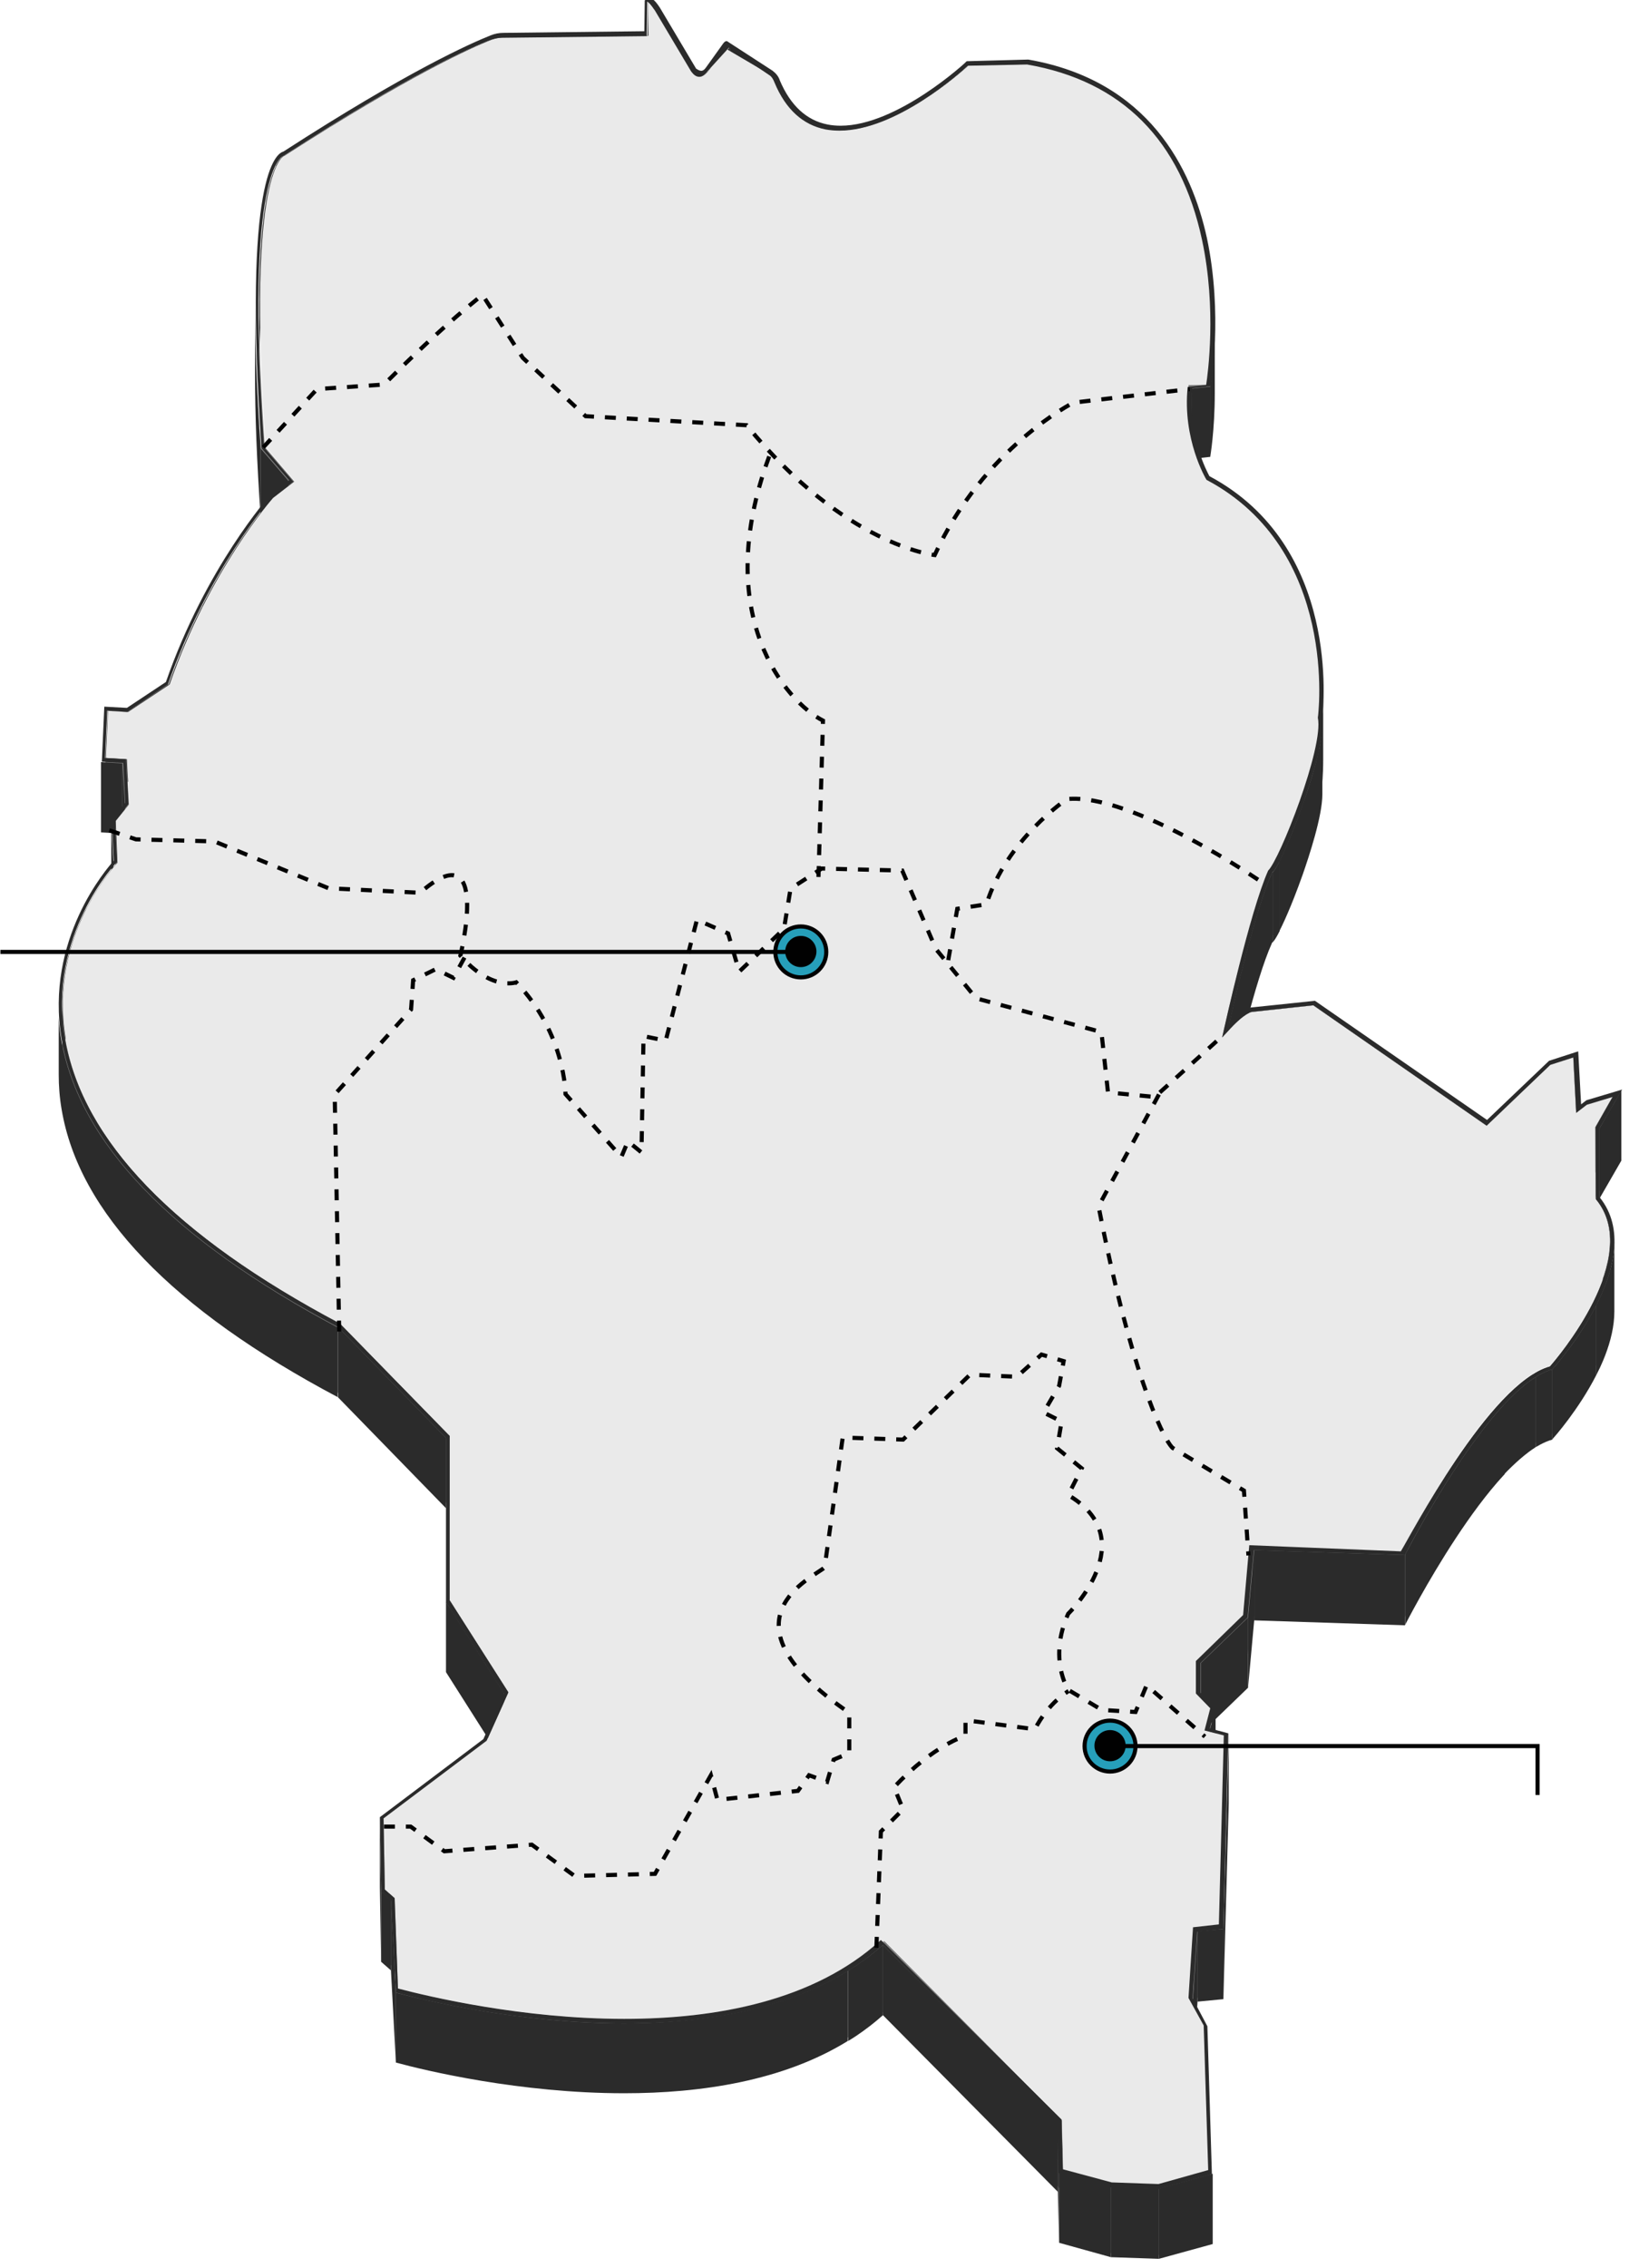 <?xml version="1.0" encoding="utf-8"?>
<!-- Generator: Adobe Illustrator 25.4.1, SVG Export Plug-In . SVG Version: 6.00 Build 0)  -->
<svg version="1.1" id="Layer_1" xmlns="http://www.w3.org/2000/svg" xmlns:xlink="http://www.w3.org/1999/xlink" x="0px" y="0px"
	 viewBox="0 0 399.1 552" style="enable-background:new 0 0 399.1 552;" xml:space="preserve">
<style type="text/css">
	.st0{enable-background:new    ;}
	.st1{clip-path:url(#SVGID_00000039114392278369309560000000063742668056660624_);enable-background:new    ;}
	.st2{fill:#2B2B2B;}
	.st3{clip-path:url(#SVGID_00000088099507225258083270000007262963980722928289_);enable-background:new    ;}
	.st4{clip-path:url(#SVGID_00000147927129206681359020000010067884909778280091_);enable-background:new    ;}
	.st5{clip-path:url(#SVGID_00000034771406252855658670000013573341437243994278_);enable-background:new    ;}
	.st6{clip-path:url(#SVGID_00000010304833782229235340000011815034961159198630_);enable-background:new    ;}
	.st7{clip-path:url(#SVGID_00000075863042732544295180000005803661684748572601_);enable-background:new    ;}
	.st8{clip-path:url(#SVGID_00000109731934566688796460000012983667100611286656_);enable-background:new    ;}
	.st9{clip-path:url(#SVGID_00000135662995356665986150000008564126448709345961_);enable-background:new    ;}
	.st10{clip-path:url(#SVGID_00000093885712465389047980000008199807284493199018_);enable-background:new    ;}
	.st11{fill:#858585;}
	.st12{clip-path:url(#SVGID_00000158026451744130536150000005721011804013863601_);enable-background:new    ;}
	.st13{fill:#949494;}
	.st14{fill:#818181;}
	.st15{clip-path:url(#SVGID_00000072968691674010620640000014809343268295228075_);enable-background:new    ;}
	.st16{clip-path:url(#SVGID_00000174578639383529045990000013152518802698906045_);enable-background:new    ;}
	.st17{clip-path:url(#SVGID_00000082339867606802094860000017562722486631762606_);enable-background:new    ;}
	.st18{clip-path:url(#SVGID_00000071534059909558838000000016475774743582411163_);enable-background:new    ;}
	.st19{clip-path:url(#SVGID_00000019659574999895326860000008328064101672578701_);enable-background:new    ;}
	.st20{clip-path:url(#SVGID_00000094602768417072610110000016936453233427647882_);enable-background:new    ;}
	.st21{fill:#808080;}
	.st22{clip-path:url(#SVGID_00000112611224042185302500000015978328919960835216_);enable-background:new    ;}
	.st23{clip-path:url(#SVGID_00000021803631500854456570000003015953660731575177_);enable-background:new    ;}
	.st24{clip-path:url(#SVGID_00000047775653214393626680000009135961836527902620_);enable-background:new    ;}
	.st25{clip-path:url(#SVGID_00000139282139315138282620000009009271055805031855_);enable-background:new    ;}
	.st26{clip-path:url(#SVGID_00000056393595565629573570000016075889686269167271_);enable-background:new    ;}
	.st27{clip-path:url(#SVGID_00000106119532347369562440000016752972874846514623_);enable-background:new    ;}
	.st28{clip-path:url(#SVGID_00000159469867601960819650000008601711800267306383_);enable-background:new    ;}
	.st29{fill:#8F8F8F;}
	.st30{fill:#8A8A8A;}
	.st31{clip-path:url(#SVGID_00000160876696291180825020000008183070857613646214_);enable-background:new    ;}
	.st32{clip-path:url(#SVGID_00000000905197624996478820000010215739693682244758_);enable-background:new    ;}
	.st33{clip-path:url(#SVGID_00000056410680730109143430000014721126389151470987_);enable-background:new    ;}
	.st34{clip-path:url(#SVGID_00000165925776203304291380000013136538599427356034_);enable-background:new    ;}
	.st35{clip-path:url(#SVGID_00000063635568463076304270000015270356662028117675_);enable-background:new    ;}
	.st36{fill:#959595;}
	.st37{clip-path:url(#SVGID_00000108993435299727970950000004875579871728123309_);enable-background:new    ;}
	.st38{clip-path:url(#SVGID_00000020391361250153631680000010232474046352639411_);enable-background:new    ;}
	.st39{clip-path:url(#SVGID_00000139285247672002209310000003116969079584457101_);enable-background:new    ;}
	.st40{clip-path:url(#SVGID_00000000209563168351981350000018270195489754495387_);enable-background:new    ;}
	.st41{clip-path:url(#SVGID_00000096060625663021237780000013564545135723522225_);enable-background:new    ;}
	.st42{clip-path:url(#SVGID_00000152986107117754423640000000418850983825350324_);enable-background:new    ;}
	.st43{clip-path:url(#SVGID_00000114783998791163908370000007060867238898222246_);enable-background:new    ;}
	.st44{fill:#909090;}
	.st45{fill:#939393;}
	.st46{fill:#828282;}
	.st47{clip-path:url(#SVGID_00000098217700972224672860000015080031376966210989_);enable-background:new    ;}
	.st48{clip-path:url(#SVGID_00000015327877503288756870000011958739040328142211_);enable-background:new    ;}
	.st49{clip-path:url(#SVGID_00000147904885979683336800000012171338376844915623_);enable-background:new    ;}
	.st50{clip-path:url(#SVGID_00000077311775126088535490000011179822086658974132_);enable-background:new    ;}
	.st51{clip-path:url(#SVGID_00000063609014176449423520000011791214502978384794_);enable-background:new    ;}
	.st52{clip-path:url(#SVGID_00000028296527367672539420000014597736703197151656_);enable-background:new    ;}
	.st53{clip-path:url(#SVGID_00000111889968777086636540000011953548771411681441_);enable-background:new    ;}
	.st54{clip-path:url(#SVGID_00000111904018879391079850000015085590608211751055_);enable-background:new    ;}
	.st55{clip-path:url(#SVGID_00000083051638429295389640000017666999960928469674_);enable-background:new    ;}
	.st56{fill:#EAEAEA;}
	.st57{fill:none;stroke:#010101;stroke-miterlimit:10;stroke-dasharray:2.663,2.663;}
	.st58{fill:#269FBA;stroke:#010101;stroke-miterlimit:10;}
	.st59{fill:none;}
	.st60{fill:none;stroke:#010101;stroke-miterlimit:10;}
	.st61{fill:#010101;}
</style>
<g>
	<g>
		<g class="st0">
			<g class="st0">
				<defs>
					<path id="SVGID_1_" class="st0" d="M159.7,2.5v17.1c-1.1-1.6-1.6-2.1-1.9-2.2V0.3C158.1,0.4,158.6,0.9,159.7,2.5z"/>
				</defs>
				<clipPath id="SVGID_00000033365929826146219980000003321158525006612629_">
					<use xlink:href="#SVGID_1_"  style="overflow:visible;"/>
				</clipPath>
				<g style="clip-path:url(#SVGID_00000033365929826146219980000003321158525006612629_);enable-background:new    ;">
					<path class="st2" d="M159.7,2.5v17.1c-1.1-1.6-1.6-2.1-1.9-2.2V0.3C158.1,0.4,158.6,0.9,159.7,2.5"/>
				</g>
			</g>
			<g>
				<polygon class="st2" points="157.9,0.3 157.9,17.4 157.7,25.8 157.7,8.7 				"/>
			</g>
			<g>
				<polygon class="st2" points="157.7,8.7 157.7,25.8 122.4,26.2 122.4,9.1 				"/>
			</g>
			<g>
				<polygon class="st2" points="250.2,15.6 250.2,32.7 235.9,33 235.9,15.9 				"/>
			</g>
			<g>
				<polygon class="st2" points="177.7,11.5 177.7,28.6 172.7,34 172.7,16.9 				"/>
			</g>
			<g>
				<polygon class="st2" points="168.5,17.3 168.5,34.4 159.7,19.6 159.7,2.5 				"/>
			</g>
			<g>
				<polygon class="st2" points="187.4,18.1 187.4,35.2 177.7,28.6 177.7,11.5 				"/>
			</g>
			<g class="st0">
				<defs>
					<path id="SVGID_00000138552281215131160870000009458335594385452928_" class="st0" d="M170.5,18.6v17.1c-0.8,0-1.4-0.5-2-1.3
						V17.3C169.1,18.1,169.7,18.6,170.5,18.6z"/>
				</defs>
				<clipPath id="SVGID_00000008837597456789756680000001563951724309655436_">
					<use xlink:href="#SVGID_00000138552281215131160870000009458335594385452928_"  style="overflow:visible;"/>
				</clipPath>
				<g style="clip-path:url(#SVGID_00000008837597456789756680000001563951724309655436_);enable-background:new    ;">
					<path class="st2" d="M170.5,18.6v17.1c-0.8,0-1.4-0.5-2-1.3V17.3C169.1,18.1,169.7,18.6,170.5,18.6"/>
				</g>
			</g>
			<g class="st0">
				<defs>
					<path id="SVGID_00000029734161420413263320000016358293787000094624_" class="st0" d="M172.7,16.9V34c-0.8,1.1-1.5,1.6-2.2,1.6
						V18.6C171.2,18.6,171.9,18,172.7,16.9z"/>
				</defs>
				<clipPath id="SVGID_00000020373981776400375910000013968052480743697026_">
					<use xlink:href="#SVGID_00000029734161420413263320000016358293787000094624_"  style="overflow:visible;"/>
				</clipPath>
				<g style="clip-path:url(#SVGID_00000020373981776400375910000013968052480743697026_);enable-background:new    ;">
					<path class="st2" d="M172.7,16.9V34c-0.2,0.3-0.4,0.5-0.6,0.8V17.7C172.3,17.5,172.5,17.2,172.7,16.9"/>
					<path class="st2" d="M172.1,17.7v17.1c-0.2,0.3-0.5,0.5-0.7,0.6V18.3C171.6,18.2,171.8,18,172.1,17.7"/>
					<path class="st2" d="M171.4,18.3v17.1c-0.3,0.2-0.6,0.3-0.9,0.3V18.6C170.8,18.6,171.1,18.5,171.4,18.3"/>
				</g>
			</g>
			<g class="st0">
				<defs>
					<path id="SVGID_00000106139416299160220650000009519461548270276238_" class="st0" d="M188.8,20v17.1c-0.3-0.8-0.7-1.5-1.4-1.9
						V18.1C188.1,18.5,188.6,19.2,188.8,20z"/>
				</defs>
				<clipPath id="SVGID_00000157292864036316261220000002302599929160295346_">
					<use xlink:href="#SVGID_00000106139416299160220650000009519461548270276238_"  style="overflow:visible;"/>
				</clipPath>
				<g style="clip-path:url(#SVGID_00000157292864036316261220000002302599929160295346_);enable-background:new    ;">
					<path class="st2" d="M188.8,20v17.1c-0.3-0.8-0.7-1.5-1.4-1.9V18.1C188.1,18.5,188.6,19.2,188.8,20"/>
				</g>
			</g>
			<g class="st0">
				<defs>
					<path id="SVGID_00000092437999656522284140000011467768027474753934_" class="st0" d="M235.9,15.9V33
						c-1.8,1.7-17.6,15.8-31.3,15.8c-1.2,0-2.3-0.1-3.4-0.3c-5.5-1.1-9.7-4.9-12.4-11.4V20c2.7,6.5,6.9,10.3,12.4,11.4
						c1.1,0.2,2.3,0.3,3.4,0.3C218.3,31.7,234.1,17.5,235.9,15.9z"/>
				</defs>
				<clipPath id="SVGID_00000168075082262676588940000004974273061364021144_">
					<use xlink:href="#SVGID_00000092437999656522284140000011467768027474753934_"  style="overflow:visible;"/>
				</clipPath>
				<g style="clip-path:url(#SVGID_00000168075082262676588940000004974273061364021144_);enable-background:new    ;">
					<path class="st2" d="M235.9,15.9V33c-0.9,0.9-5.7,5.1-12,9V24.9C230.2,21,234.9,16.7,235.9,15.9"/>
					<path class="st2" d="M223.9,24.9V42c-5.7,3.6-12.8,6.8-19.3,6.8c-1.2,0-2.3-0.1-3.4-0.3c-5.5-1.1-9.7-4.9-12.4-11.4V20
						c2.7,6.5,6.9,10.3,12.4,11.4c1.1,0.2,2.3,0.3,3.4,0.3C211.1,31.7,218.2,28.4,223.9,24.9"/>
				</g>
			</g>
			<g class="st0">
				<defs>
					<path id="SVGID_00000182489858218002186190000015543057214067189895_" class="st0" d="M122.4,9.1v17.1c-0.9,0-1.8,0.2-2.7,0.5
						c-5,1.9-19.9,8.5-50.4,28.2V37.8c30.5-19.7,45.4-26.3,50.4-28.2C120.6,9.2,121.5,9.1,122.4,9.1z"/>
				</defs>
				<clipPath id="SVGID_00000183230433212492632970000004753853437731966113_">
					<use xlink:href="#SVGID_00000182489858218002186190000015543057214067189895_"  style="overflow:visible;"/>
				</clipPath>
				<g style="clip-path:url(#SVGID_00000183230433212492632970000004753853437731966113_);enable-background:new    ;">
					<path class="st2" d="M122.4,9.1v17.1c-0.9,0-1.8,0.2-2.7,0.5c-4.3,1.7-16.2,6.9-39.3,21.2V30.8c23.1-14.3,34.9-19.5,39.3-21.2
						C120.6,9.2,121.5,9.1,122.4,9.1"/>
					<path class="st2" d="M80.4,30.8v17.1c-3.5,2.1-7.2,4.5-11.1,7.1V37.8C73.3,35.2,77,32.9,80.4,30.8"/>
				</g>
			</g>
			<g class="st0">
				<defs>
					<path id="SVGID_00000018955646594951929690000001403208686561107087_" class="st0" d="M63.1,91.8l0-17.1
						c0-35,5.9-36.8,6.2-36.9v17.1C69.1,55,63.1,56.8,63.1,91.8z"/>
				</defs>
				<clipPath id="SVGID_00000093147139776585395080000010166389761582109095_">
					<use xlink:href="#SVGID_00000018955646594951929690000001403208686561107087_"  style="overflow:visible;"/>
				</clipPath>
				<g style="clip-path:url(#SVGID_00000093147139776585395080000010166389761582109095_);enable-background:new    ;">
					<path class="st2" d="M69.3,37.8v17.1c0,0-0.1,0-0.3,0.1V37.9C69.2,37.8,69.3,37.8,69.3,37.8"/>
					<path class="st2" d="M69,37.9V55c-0.1,0.1-0.3,0.2-0.6,0.5V38.4C68.7,38.2,68.9,38,69,37.9"/>
					<path class="st2" d="M68.4,38.4v17.1c-0.3,0.4-0.7,0.9-1.2,1.8V40.2C67.7,39.3,68.1,38.8,68.4,38.4"/>
					<path class="st2" d="M67.3,40.2v17.1c-1.8,3.6-4.2,12.4-4.2,34.5V74.7C63.1,52.6,65.5,43.7,67.3,40.2"/>
				</g>
			</g>
			<g class="st0">
				<defs>
					<path id="SVGID_00000121254437149739940920000012408113952672165268_" class="st0" d="M294.8,78.6v17.1c0-5.9-0.5-13-2-20.3
						c-5.2-24.3-19.5-38.7-42.6-42.7V15.6c23,4,37.3,18.4,42.6,42.7C294.3,65.6,294.8,72.7,294.8,78.6z"/>
				</defs>
				<clipPath id="SVGID_00000053541534512045174550000013154841750903176365_">
					<use xlink:href="#SVGID_00000121254437149739940920000012408113952672165268_"  style="overflow:visible;"/>
				</clipPath>
				<g style="clip-path:url(#SVGID_00000053541534512045174550000013154841750903176365_);enable-background:new    ;">
					<path class="st2" d="M294.8,78.6v17.1c0-5.9-0.5-13-2-20.3c-5.2-24.3-19.5-38.7-42.6-42.7V15.6c23,4,37.3,18.4,42.6,42.7
						C294.3,65.6,294.8,72.7,294.8,78.6"/>
				</g>
			</g>
			<g class="st0">
				<defs>
					<path id="SVGID_00000155138675608228275810000005857426746503051404_" class="st0" d="M63.3,101.8c-0.1-3.6-0.1-6.8-0.1-9.9
						l0-17.1c0,3,0,6.3,0.1,9.9c0,0.5,0,1.3,0,1.8c0,0.6,0,1.4,0,1.9c0,0.6,0,1.4,0,2c0,0.6,0,1.4,0,2c0,0.6,0,1.4,0,2
						c0,0.6,0,1.4,0,2c0,0.6,0,1.4,0,1.9c0,0.5,0,1.3,0,1.8c0,0.1,0,0.1,0,0.2c0,0.1,0,0.1,0,0.2c0,0.1,0,0.1,0,0.2
						c0,0.1,0,0.1,0,0.2c0,0.1,0,0.1,0,0.2c0,0.1,0,0.1,0,0.2c0,0.1,0,0.1,0,0.2C63.3,101.6,63.3,101.7,63.3,101.8z"/>
				</defs>
				<clipPath id="SVGID_00000179620382353544666370000007545285885633623171_">
					<use xlink:href="#SVGID_00000155138675608228275810000005857426746503051404_"  style="overflow:visible;"/>
				</clipPath>
				<g style="clip-path:url(#SVGID_00000179620382353544666370000007545285885633623171_);enable-background:new    ;">
					<path class="st11" d="M64.5,108.8v17.1c-1-14-1.4-25.2-1.4-34.2V74.7C63.1,83.7,63.5,94.9,64.5,108.8"/>
				</g>
			</g>
			<g class="st0">
				<defs>
					<path id="SVGID_00000148659320608420889050000002768194824842816655_" class="st0" d="M294.8,95.7c0,7.8-0.8,13.5-1,15V93.6
						c0.2-1.5,1-7.3,1-15C294.8,83.7,294.8,90.5,294.8,95.7z"/>
				</defs>
				<clipPath id="SVGID_00000160152998388448601700000012223970386629880475_">
					<use xlink:href="#SVGID_00000148659320608420889050000002768194824842816655_"  style="overflow:visible;"/>
				</clipPath>
				<g style="clip-path:url(#SVGID_00000160152998388448601700000012223970386629880475_);enable-background:new    ;">
					<path class="st13" d="M294.8,78.6v17.1c0,7.7-0.8,13.5-1,15V93.6C294,92.1,294.8,86.4,294.8,78.6"/>
				</g>
			</g>
			<g>
				<polygon class="st14" points="293.8,93.6 293.8,110.7 289.3,110.8 289.3,93.7 				"/>
			</g>
			<g class="st0">
				<defs>
					<path id="SVGID_00000151542893872431480430000009958037903389370524_" class="st0" d="M295.8,78.6v17.1
						c0,9.1-1.1,15.4-1.1,15.5V94.1C294.7,94,295.8,87.7,295.8,78.6z"/>
				</defs>
				<clipPath id="SVGID_00000139295964789610248000000001658618355287453373_">
					<use xlink:href="#SVGID_00000151542893872431480430000009958037903389370524_"  style="overflow:visible;"/>
				</clipPath>
				<g style="clip-path:url(#SVGID_00000139295964789610248000000001658618355287453373_);enable-background:new    ;">
					<path class="st2" d="M295.8,78.6v17.1c0,9.1-1.1,15.4-1.1,15.5V94.1C294.7,94,295.8,87.7,295.8,78.6"/>
				</g>
			</g>
			<g>
				<polygon class="st2" points="294.7,94.1 294.7,111.2 290.2,111.7 290.2,94.6 				"/>
			</g>
			<g class="st0">
				<defs>
					<path id="SVGID_00000124848692423505872110000005747169617161850799_" class="st0" d="M289.3,110.8c-0.2,1.4-0.2,2.8-0.2,4.1
						V97.9c0-1.3,0.1-2.7,0.2-4.1C289.3,98.9,289.6,105.7,289.3,110.8z"/>
				</defs>
				<clipPath id="SVGID_00000007424234946939146960000002332713455347361712_">
					<use xlink:href="#SVGID_00000124848692423505872110000005747169617161850799_"  style="overflow:visible;"/>
				</clipPath>
				<g style="clip-path:url(#SVGID_00000007424234946939146960000002332713455347361712_);enable-background:new    ;">
					<path class="st13" d="M289.3,93.7v17.1c-0.2,1.4-0.2,2.8-0.2,4.2V97.9C289.1,96.6,289.1,95.2,289.3,93.7"/>
				</g>
			</g>
			<g class="st0">
				<defs>
					<path id="SVGID_00000027596527001972141820000012414378744877769114_" class="st0" d="M290,115.2V98.1c0-1.1,0.1-2.3,0.2-3.5
						v17.1C290.1,112.9,290,114.1,290,115.2z"/>
				</defs>
				<clipPath id="SVGID_00000171691692103578407710000007440928273672949688_">
					<use xlink:href="#SVGID_00000027596527001972141820000012414378744877769114_"  style="overflow:visible;"/>
				</clipPath>
				<g style="clip-path:url(#SVGID_00000171691692103578407710000007440928273672949688_);enable-background:new    ;">
					<path class="st2" d="M290.2,94.6v17.1c-0.1,1.2-0.2,2.3-0.2,3.5V98.1C290,97,290.1,95.8,290.2,94.6"/>
				</g>
			</g>
			<g class="st0">
				<defs>
					<path id="SVGID_00000177473111419886121560000011525639396973282732_" class="st0" d="M63.3,101.8c0-0.8,0-1.6,0-2.4
						c0-0.6,0-1.3,0-1.9c0-0.6,0-1.4,0-2c0-0.6,0-1.4,0-2c0-0.6,0-1.4,0-2c0-0.6,0-1.4,0-2c0-0.6,0-1.4,0-2c0-0.6,0-1.3,0-1.9
						c0-0.3,0-0.6,0-0.9c0.2,7,0.6,15,1.2,24.2l0,17.1C63.8,116.7,63.5,108.7,63.3,101.8z"/>
				</defs>
				<clipPath id="SVGID_00000060001092569706586780000004907681613664484236_">
					<use xlink:href="#SVGID_00000177473111419886121560000011525639396973282732_"  style="overflow:visible;"/>
				</clipPath>
				<g style="clip-path:url(#SVGID_00000060001092569706586780000004907681613664484236_);enable-background:new    ;">
					<path class="st11" d="M64.5,108.8v17.1c-1-14-1.4-25.2-1.4-34.2V74.7C63.1,83.7,63.5,94.9,64.5,108.8"/>
				</g>
			</g>
			<g class="st0">
				<defs>
					<path id="SVGID_00000161605585759635628920000001106583884851295911_" class="st0" d="M62.1,91.3l0-17.1c0,9.2,0.4,20.7,1.4,35
						l0,17.1C62.5,112,62.1,100.5,62.1,91.3z"/>
				</defs>
				<clipPath id="SVGID_00000089552533364709051860000007581258358706959279_">
					<use xlink:href="#SVGID_00000161605585759635628920000001106583884851295911_"  style="overflow:visible;"/>
				</clipPath>
				<g style="clip-path:url(#SVGID_00000089552533364709051860000007581258358706959279_);enable-background:new    ;">
					<path class="st2" d="M63.5,109.2v17.1c-1-14.3-1.4-25.8-1.4-35V74.2C62.1,83.4,62.5,94.9,63.5,109.2"/>
				</g>
			</g>
			<g class="st0">
				<defs>
					<path id="SVGID_00000163048202059766456990000008364747510059235772_" class="st0" d="M289,115.2V98.1
						c0,10.7,4.6,18.4,4.8,18.7v17.1C293.6,133.6,289,125.9,289,115.2z"/>
				</defs>
				<clipPath id="SVGID_00000150796806156992945400000013041517099265814194_">
					<use xlink:href="#SVGID_00000163048202059766456990000008364747510059235772_"  style="overflow:visible;"/>
				</clipPath>
				<g style="clip-path:url(#SVGID_00000150796806156992945400000013041517099265814194_);enable-background:new    ;">
					<path class="st2" d="M293.8,116.8v17.1c-0.2-0.2-4.8-7.9-4.8-18.7V98.1C289,108.8,293.6,116.5,293.8,116.8"/>
				</g>
			</g>
			<g>
				<polygon class="st21" points="71.6,117.1 71.6,134.2 64.5,125.9 64.5,108.8 				"/>
			</g>
			<g>
				<polygon class="st2" points="70.2,117 70.2,134.1 63.5,126.3 63.5,109.2 				"/>
			</g>
			<g>
				<polygon class="st2" points="71.6,117.1 71.6,134.2 66.3,138.3 66.3,121.2 				"/>
			</g>
			<g class="st0">
				<defs>
					<path id="SVGID_00000113345585836374807470000014328202205005157026_" class="st0" d="M66.3,121.2v17.1
						c-0.1,0.1-15.5,17.5-25.2,45.3v-17.1C50.8,138.8,66.2,121.3,66.3,121.2z"/>
				</defs>
				<clipPath id="SVGID_00000176734487907265962650000011105480164761672338_">
					<use xlink:href="#SVGID_00000113345585836374807470000014328202205005157026_"  style="overflow:visible;"/>
				</clipPath>
				<g style="clip-path:url(#SVGID_00000176734487907265962650000011105480164761672338_);enable-background:new    ;">
					<path class="st2" d="M66.3,121.2v17.1c-0.1,0.1-8.7,9.8-17.1,26.3v-17.1C57.6,131,66.3,121.3,66.3,121.2"/>
					<path class="st2" d="M49.2,147.5v17.1c-2.8,5.6-5.7,11.9-8.1,19v-17.1C43.6,159.5,46.4,153.1,49.2,147.5"/>
				</g>
			</g>
			<g class="st0">
				<defs>
					<path id="SVGID_00000173848927089927103020000018095203597654764169_" class="st0" d="M321.2,168v17.1c0-12.3-3-38.3-27.4-51.2
						v-17.1C318.2,129.7,321.2,155.7,321.2,168z"/>
				</defs>
				<clipPath id="SVGID_00000087414516155523980400000002934261008009330055_">
					<use xlink:href="#SVGID_00000173848927089927103020000018095203597654764169_"  style="overflow:visible;"/>
				</clipPath>
				<g style="clip-path:url(#SVGID_00000087414516155523980400000002934261008009330055_);enable-background:new    ;">
					<path class="st2" d="M321.2,168v17.1c0-12.3-3-38.3-27.4-51.2v-17.1C318.2,129.7,321.2,155.7,321.2,168"/>
				</g>
			</g>
			<g>
				<polygon class="st2" points="31,173.3 31,190.4 26.2,190.2 26.2,173.1 				"/>
			</g>
			<g>
				<polygon class="st2" points="41.1,166.5 41.1,183.6 31,190.4 31,173.3 				"/>
			</g>
			<g class="st0">
				<defs>
					<path id="SVGID_00000064324946308797700150000006154184231667708576_" class="st0" d="M321.2,185c0,4-0.3,6.5-0.3,6.6v-17.1
						c0-0.1,0.3-2.6,0.3-6.6C321.2,173.1,321.2,179.9,321.2,185z"/>
				</defs>
				<clipPath id="SVGID_00000180324147903810793460000012272998388517643146_">
					<use xlink:href="#SVGID_00000064324946308797700150000006154184231667708576_"  style="overflow:visible;"/>
				</clipPath>
				<g style="clip-path:url(#SVGID_00000180324147903810793460000012272998388517643146_);enable-background:new    ;">
					<path class="st13" d="M321.2,168v17.1c0,4-0.3,6.5-0.3,6.5v-17.1C320.9,174.4,321.2,171.9,321.2,168"/>
				</g>
			</g>
			<g class="st0">
				<defs>
					<path id="SVGID_00000069373071845911146240000016833042095171139213_" class="st0" d="M322.2,167.9V185c0,3.7-0.3,6.2-0.3,6.6
						v-17.1C322,174.1,322.2,171.7,322.2,167.9z"/>
				</defs>
				<clipPath id="SVGID_00000145032201526734319250000010190108564975422085_">
					<use xlink:href="#SVGID_00000069373071845911146240000016833042095171139213_"  style="overflow:visible;"/>
				</clipPath>
				<g style="clip-path:url(#SVGID_00000145032201526734319250000010190108564975422085_);enable-background:new    ;">
					<path class="st2" d="M322.2,167.9V185c0,3.7-0.3,6.2-0.3,6.6v-17.1C322,174.1,322.2,171.7,322.2,167.9"/>
				</g>
			</g>
			<g class="st0">
				<defs>
					<path id="SVGID_00000028296221753842901180000011217362767570252679_" class="st0" d="M321,176.3l0,17.1c0-0.6,0-1.2-0.1-1.6
						v-17.1C321,175.1,321,175.7,321,176.3z"/>
				</defs>
				<clipPath id="SVGID_00000124840661756530381060000010919972191594946992_">
					<use xlink:href="#SVGID_00000028296221753842901180000011217362767570252679_"  style="overflow:visible;"/>
				</clipPath>
				<g style="clip-path:url(#SVGID_00000124840661756530381060000010919972191594946992_);enable-background:new    ;">
					<path class="st2" d="M321,176.3v17.1c0-0.6,0-1.2-0.1-1.6v-17.1C321,175.1,321,175.7,321,176.3"/>
				</g>
			</g>
			<g>
				<polygon class="st2" points="26.2,173.1 26.2,190.2 25.7,201.7 25.7,184.6 				"/>
			</g>
			<g>
				<polygon class="st14" points="30.8,184.9 30.8,202 25.7,201.7 25.7,184.6 				"/>
			</g>
			<g class="st0">
				<defs>
					<path id="SVGID_00000047030613293394337610000018187751660186929838_" class="st0" d="M319.5,202.4c0-0.2,0-0.6,0-0.8
						c0-0.3,0-0.6,0-0.8c0-0.3,0-0.6,0-0.9c0-0.3,0-0.6,0-0.9c0-0.3,0-0.6,0-0.9c0-0.3,0-0.6,0-0.9c0-0.3,0-0.6,0-0.8
						c0-0.2,0-0.6,0-0.8c0-0.4,0-0.8,0-1.2c0-0.4,0-0.9,0-1.3c0-0.4,0-0.9,0-1.3c0-0.4,0-0.9,0-1.3c0-0.4,0-0.9,0-1.3
						c0-0.4,0-0.9,0-1.3c0-0.4,0-0.9,0-1.3c0-0.4,0-0.8,0-1.2c0.7-2.7,1.2-5.1,1.4-7.2c0,0.6,0,1.4,0,2c0,0.6,0,1.5,0,2.1
						c0,0.7,0,1.5,0,2.2c0,0.7,0,1.6,0,2.2c0,0.7,0,1.6,0,2.2c0,0.7,0,1.5,0,2.2c0,0.6,0,1.5,0,2.1c0,0.6,0,1.4,0,2c0-0.6,0-1.4,0-2
						c0-0.6,0-1.5,0-2.1c0-0.7,0-1.5,0-2.2c0-0.7,0-1.6,0-2.2c0-0.7,0-1.6,0-2.2c0-0.7,0-1.5,0-2.2c0-0.6,0-1.5,0-2.1
						c0-0.6,0-1.4,0-2c0.1-0.7,0.1-1.4,0.1-2v17.1C321,195.6,320.4,198.8,319.5,202.4z"/>
				</defs>
				<clipPath id="SVGID_00000161621691048305778620000011980091615330723258_">
					<use xlink:href="#SVGID_00000047030613293394337610000018187751660186929838_"  style="overflow:visible;"/>
				</clipPath>
				<g style="clip-path:url(#SVGID_00000161621691048305778620000011980091615330723258_);enable-background:new    ;">
					<path class="st13" d="M321,176.2v17.1c0,7.8-7,26.5-10.4,33.1v-17.1C314,202.7,321,184,321,176.2"/>
				</g>
			</g>
			<g>
				<polygon class="st2" points="29.8,185.8 29.8,202.9 24.6,202.6 24.6,185.5 				"/>
			</g>
			<g>
				<polygon class="st2" points="30.4,195.5 30.4,212.6 29.8,202.9 29.8,185.8 				"/>
			</g>
			<g>
				<polygon class="st21" points="31.4,195.8 31.4,212.9 30.8,202 30.8,184.9 				"/>
			</g>
			<g>
				<polygon class="st2" points="31.4,195.8 31.4,212.9 28.1,216.9 28.1,199.8 				"/>
			</g>
			<g>
				<polygon class="st2" points="27.6,209.5 27.6,226.6 27.1,216.6 27.1,199.5 				"/>
			</g>
			<g>
				<polygon class="st21" points="28.5,210 28.5,227.1 28.1,216.9 28.1,199.8 				"/>
			</g>
			<g class="st0">
				<defs>
					<path id="SVGID_00000013156407282762713090000006214915423731898278_" class="st0" d="M319.5,202.4
						c-2.8,10.7-8.6,24.6-10.2,26.3v-17.1c1.6-1.7,7.4-15.6,10.2-26.3c0,0.4,0,0.8,0,1.2c0,0.4,0,0.9,0,1.3c0,0.4,0,0.9,0,1.3
						c0,0.4,0,0.9,0,1.3c0,0.4,0,0.9,0,1.3c0,0.4,0,0.9,0,1.3c0,0.4,0,0.9,0,1.3c0,0.4,0,0.8,0,1.2c0,0.2,0,0.6,0,0.8
						c0,0.3,0,0.6,0,0.8c0,0.3,0,0.6,0,0.9c0,0.3,0,0.6,0,0.9c0,0.3,0,0.6,0,0.9c0,0.3,0,0.6,0,0.9c0,0.3,0,0.6,0,0.8
						C319.5,201.8,319.5,202.1,319.5,202.4z"/>
				</defs>
				<clipPath id="SVGID_00000153696147404360434680000004548069441676633273_">
					<use xlink:href="#SVGID_00000013156407282762713090000006214915423731898278_"  style="overflow:visible;"/>
				</clipPath>
				<g style="clip-path:url(#SVGID_00000153696147404360434680000004548069441676633273_);enable-background:new    ;">
					<path class="st13" d="M321,176.2v17.1c0,7.8-7,26.5-10.4,33.1v-17.1C314,202.7,321,184,321,176.2"/>
					<path class="st29" d="M310.6,209.3v17.1c-0.6,1.1-1,1.9-1.3,2.2v-17.1C309.6,211.2,310.1,210.4,310.6,209.3"/>
					<path class="st30" d="M309.3,211.5v17.1c0,0,0,0,0,0L309.3,211.5C309.3,211.6,309.3,211.6,309.3,211.5"/>
				</g>
			</g>
			<g class="st0">
				<defs>
					<path id="SVGID_00000015326491875734015130000018123234641875840420_" class="st0" d="M322,176.2v17.1c0,5.4-3.3,15.3-4.8,19.6
						c-2.7,7.6-6.2,15.9-7.5,16.6v-17.1c1.3-0.8,4.9-9.1,7.5-16.6C318.8,191.5,322,181.6,322,176.2z"/>
				</defs>
				<clipPath id="SVGID_00000075845262192072582510000007952663324484955267_">
					<use xlink:href="#SVGID_00000015326491875734015130000018123234641875840420_"  style="overflow:visible;"/>
				</clipPath>
				<g style="clip-path:url(#SVGID_00000075845262192072582510000007952663324484955267_);enable-background:new    ;">
					<path class="st2" d="M322,176.2v17.1c0,5.4-3.3,15.3-4.8,19.6c-1.8,5.1-4,10.5-5.7,13.8v-17.1c1.6-3.2,3.8-8.7,5.7-13.8
						C318.8,191.5,322,181.6,322,176.2"/>
					<path class="st2" d="M311.6,209.6v17.1c-0.6,1.3-1.2,2.2-1.6,2.6v-17.1C310.4,211.8,310.9,210.9,311.6,209.6"/>
					<path class="st2" d="M310,212.2v17.1c-0.1,0.1-0.2,0.2-0.3,0.2v-17.1C309.8,212.4,309.9,212.3,310,212.2"/>
					<path class="st2" d="M309.7,212.5v17.1c0,0,0,0,0,0L309.7,212.5C309.7,212.5,309.7,212.5,309.7,212.5"/>
				</g>
			</g>
			<g class="st0">
				<defs>
					<path id="SVGID_00000005263637995995636850000004501690419438667945_" class="st0" d="M15.2,261.7l0-17.1
						c0-20.6,13.1-34.4,13.4-34.7l0,17.1C28.4,227.3,15.2,241.1,15.2,261.7z"/>
				</defs>
				<clipPath id="SVGID_00000087376327618114847010000004344763905990265221_">
					<use xlink:href="#SVGID_00000005263637995995636850000004501690419438667945_"  style="overflow:visible;"/>
				</clipPath>
				<g style="clip-path:url(#SVGID_00000087376327618114847010000004344763905990265221_);enable-background:new    ;">
					<path class="st2" d="M28.6,209.9V227c0,0,0,0-0.1,0.1V210C28.6,209.9,28.6,209.9,28.6,209.9"/>
					<path class="st2" d="M28.5,210v17.1c-0.7,0.7-4.2,4.7-7.5,11.2v-17.1C24.3,214.7,27.9,210.7,28.5,210"/>
					<path class="st2" d="M21,221.1v17.1c-3,5.9-5.8,14-5.8,23.4v-17.1C15.2,235.1,18,227.1,21,221.1"/>
				</g>
			</g>
			<g>
				<polygon class="st2" points="319.8,244.7 319.8,261.8 304.8,263.4 304.8,246.3 				"/>
			</g>
			<g class="st0">
				<defs>
					<path id="SVGID_00000139273337278175165290000004576652012030022045_" class="st0" d="M309.3,211.6v17.1
						c-5.1,10.5-11.3,38.9-11.4,39.2v-17.1C298,250.4,304.2,222.1,309.3,211.6z"/>
				</defs>
				<clipPath id="SVGID_00000018957542916873220580000016509745072971761286_">
					<use xlink:href="#SVGID_00000139273337278175165290000004576652012030022045_"  style="overflow:visible;"/>
				</clipPath>
				<g style="clip-path:url(#SVGID_00000018957542916873220580000016509745072971761286_);enable-background:new    ;">
					<path class="st13" d="M309.3,211.6v17.1c-5.1,10.5-11.3,38.9-11.4,39.2v-17.1C298,250.4,304.2,222.1,309.3,211.6"/>
				</g>
			</g>
			<g class="st0">
				<defs>
					<path id="SVGID_00000028300983642932994740000010349747253513253512_" class="st0" d="M309.7,212.5v17.1
						c-4,8.8-9,30.4-10.4,36.7v-17.1C300.7,242.9,305.7,221.3,309.7,212.5z"/>
				</defs>
				<clipPath id="SVGID_00000140719606046028942270000009861302050265326241_">
					<use xlink:href="#SVGID_00000028300983642932994740000010349747253513253512_"  style="overflow:visible;"/>
				</clipPath>
				<g style="clip-path:url(#SVGID_00000140719606046028942270000009861302050265326241_);enable-background:new    ;">
					<path class="st2" d="M309.7,212.5v17.1c-4,8.8-9,30.4-10.4,36.7v-17.1C300.7,242.9,305.7,221.3,309.7,212.5"/>
				</g>
			</g>
			<g class="st0">
				<defs>
					<path id="SVGID_00000057830892958862440630000001338583986099169719_" class="st0" d="M304.8,246.3v17.1c-0.1,0-1.8,0.1-6,4.8
						v-17.1C303,246.4,304.7,246.3,304.8,246.3z"/>
				</defs>
				<clipPath id="SVGID_00000014596423022416092240000018132846142286020252_">
					<use xlink:href="#SVGID_00000057830892958862440630000001338583986099169719_"  style="overflow:visible;"/>
				</clipPath>
				<g style="clip-path:url(#SVGID_00000014596423022416092240000018132846142286020252_);enable-background:new    ;">
					<path class="st2" d="M304.8,246.3v17.1c0,0-0.5,0-1.4,0.6v-17.1C304.3,246.4,304.8,246.3,304.8,246.3"/>
					<path class="st2" d="M303.4,246.9V264c-0.9,0.5-2.2,1.6-4.1,3.6v-17.1C301.2,248.5,302.6,247.5,303.4,246.9"/>
					<path class="st2" d="M299.4,250.5v17.1c-0.2,0.2-0.4,0.4-0.6,0.6v-17.1C299,250.9,299.2,250.7,299.4,250.5"/>
				</g>
			</g>
			<g>
				<polygon class="st36" points="297.9,250.7 297.9,267.8 297.5,269.6 297.5,252.5 				"/>
			</g>
			<g>
				<polygon class="st2" points="298.8,251.1 298.8,268.2 297.5,269.6 297.5,252.5 				"/>
			</g>
			<g>
				<polygon class="st2" points="383.1,257.4 383.1,274.5 377.5,276.3 377.5,259.2 				"/>
			</g>
			<g>
				<polygon class="st2" points="392.7,267 392.7,284.1 386.4,286 386.4,268.9 				"/>
			</g>
			<g>
				<polygon class="st2" points="383.8,270.9 383.8,288 383.1,274.5 383.1,257.4 				"/>
			</g>
			<g>
				<polygon class="st2" points="386.4,268.9 386.4,286 383.8,288 383.8,270.9 				"/>
			</g>
			<g>
				<polygon class="st2" points="362,274 362,291.1 319.8,261.8 319.8,244.7 				"/>
			</g>
			<g>
				<polygon class="st2" points="377.5,259.2 377.5,276.3 362,291.1 362,274 				"/>
			</g>
			<g>
				<polygon class="st13" points="392.7,267 392.7,284.1 388.5,291.5 388.5,274.4 				"/>
			</g>
			<g>
				<polygon class="st2" points="394.8,265.4 394.8,282.5 389.5,291.7 389.5,274.6 				"/>
			</g>
			<g>
				<polygon class="st2" points="388.6,291.9 388.6,309 388.5,291.5 388.5,274.4 				"/>
			</g>
			<g class="st0">
				<defs>
					<path id="SVGID_00000145775234299085886140000013337417994222146183_" class="st0" d="M392.1,302v17.1c0-3.7-1-7.1-3.5-10.2
						v-17.1C391.1,294.9,392.1,298.4,392.1,302z"/>
				</defs>
				<clipPath id="SVGID_00000001637942740346340280000016668349725183426740_">
					<use xlink:href="#SVGID_00000145775234299085886140000013337417994222146183_"  style="overflow:visible;"/>
				</clipPath>
				<g style="clip-path:url(#SVGID_00000001637942740346340280000016668349725183426740_);enable-background:new    ;">
					<path class="st2" d="M392.1,302v17.1c0-3.7-1-7.1-3.5-10.2v-17.1C391.1,294.9,392.1,298.4,392.1,302"/>
				</g>
			</g>
			<g class="st0">
				<defs>
					<path id="SVGID_00000108995664092190868770000002737405958473006479_" class="st0" d="M15.9,269.9c-0.5-2.8-0.7-5.6-0.7-8.2
						l0-17.1c0,2.6,0.2,5.4,0.7,8.2c3.2,18.6,16.6,36.4,40.2,53.1c0,0.6,0,1.4,0,2c0,0.6,0,1.5,0,2.1c0,0.7,0,1.5,0,2.2
						c0,0.7,0,1.6,0,2.2c0,0.7,0,1.6,0,2.2c0,0.7,0,1.5,0,2.2c0,0.6,0,1.5,0,2.1c0,0.6,0,1.4,0,2c0-0.6,0-1.4,0-2c0-0.6,0-1.5,0-2.1
						c0-0.7,0-1.5,0-2.2c0-0.7,0-1.6,0-2.2c0-0.7,0-1.6,0-2.2c0-0.7,0-1.5,0-2.2c0-0.6,0-1.5,0-2.1c0-0.6,0-1.4,0-2
						c7.8,5.6,16.8,11,26.9,16.4l0,17.1C42.7,318.1,20.2,294.7,15.9,269.9z"/>
				</defs>
				<clipPath id="SVGID_00000007394943469017925780000015332343362847021469_">
					<use xlink:href="#SVGID_00000108995664092190868770000002737405958473006479_"  style="overflow:visible;"/>
				</clipPath>
				<g style="clip-path:url(#SVGID_00000007394943469017925780000015332343362847021469_);enable-background:new    ;">
					<path class="st11" d="M83,322.3v17.1c-40.3-21.4-62.8-44.7-67-69.5c-0.5-2.8-0.7-5.6-0.7-8.2v-17.1c0,2.6,0.2,5.4,0.7,8.2
						C20.2,277.6,42.7,301,83,322.3"/>
				</g>
			</g>
			<g class="st0">
				<defs>
					<path id="SVGID_00000043422045500056055850000008123910148360560807_" class="st0" d="M14.2,261.7l0-17.1
						c0,2.7,0.2,5.5,0.7,8.4c4.3,25.1,26.9,48.6,67.3,70.1l0,17.1c-40.4-21.4-63.1-45-67.3-70.1C14.4,267.2,14.2,264.4,14.2,261.7z"
						/>
				</defs>
				<clipPath id="SVGID_00000181798650200306683710000014732548604739681438_">
					<use xlink:href="#SVGID_00000043422045500056055850000008123910148360560807_"  style="overflow:visible;"/>
				</clipPath>
				<g style="clip-path:url(#SVGID_00000181798650200306683710000014732548604739681438_);enable-background:new    ;">
					<path class="st2" d="M82.3,323v17.1c-40.4-21.4-63.1-45-67.3-70.1c-0.5-2.9-0.7-5.7-0.7-8.4v-17.1c0,2.7,0.2,5.5,0.7,8.4
						C19.2,278,41.9,301.6,82.3,323"/>
				</g>
			</g>
			<g class="st0">
				<defs>
					<path id="SVGID_00000067939250920954121520000017749553446687434112_" class="st0" d="M377.4,349.7c0-5.7,0-11.4,0-17.1
						c1.3-1.5,14.7-17.1,14.7-30.6v17.1C392.1,332.6,378.6,348.2,377.4,349.7z"/>
				</defs>
				<clipPath id="SVGID_00000165220155823445430970000011298584477342592951_">
					<use xlink:href="#SVGID_00000067939250920954121520000017749553446687434112_"  style="overflow:visible;"/>
				</clipPath>
				<g style="clip-path:url(#SVGID_00000165220155823445430970000011298584477342592951_);enable-background:new    ;">
					<path class="st13" d="M392,302v17.1c0,5.1-1.9,10.5-4.4,15.4v-17.1C390.1,312.6,392,307.1,392,302"/>
					<path class="st29" d="M387.6,317.4v17.1c-4,7.9-9.5,14.3-10.3,15.2v-17.1C378.1,331.7,383.6,325.3,387.6,317.4"/>
				</g>
			</g>
			<g class="st0">
				<defs>
					<path id="SVGID_00000051372826262312694620000000624017202113375407_" class="st0" d="M393.1,302.1v17.1
						c0,14.2-14.3,30.3-15.1,31.2l0-17.1C378.8,332.4,393.1,316.3,393.1,302.1z"/>
				</defs>
				<clipPath id="SVGID_00000002353639462662409010000006562767277558191277_">
					<use xlink:href="#SVGID_00000051372826262312694620000000624017202113375407_"  style="overflow:visible;"/>
				</clipPath>
				<g style="clip-path:url(#SVGID_00000002353639462662409010000006562767277558191277_);enable-background:new    ;">
					<path class="st2" d="M393.1,302.1v17.1c0,5.2-1.9,10.7-4.4,15.5v-17.1C391.2,312.8,393.1,307.3,393.1,302.1"/>
					<path class="st2" d="M388.7,317.6v17.1c-4.3,8.4-10.2,15.1-10.7,15.6v-17.1C378.5,332.7,384.5,326.1,388.7,317.6"/>
				</g>
			</g>
			<g>
				<polygon class="st21" points="109.6,349.6 109.6,366.7 83,339.4 83,322.3 				"/>
			</g>
			<g>
				<polygon class="st2" points="108.6,350 108.6,367.1 82.3,340.1 82.3,323 				"/>
			</g>
			<g>
				<polygon class="st14" points="341.4,377.8 341.4,394.9 304.9,393.4 304.9,376.3 				"/>
			</g>
			<g class="st0">
				<defs>
					<path id="SVGID_00000182517489357667129470000009074117185576622261_" class="st0" d="M377.4,332.6v17.1
						c-14.7,4.1-34,41.3-36,45.2v-17.1C343.4,373.9,362.7,336.7,377.4,332.6z"/>
				</defs>
				<clipPath id="SVGID_00000099662188194306713390000000226638082616339903_">
					<use xlink:href="#SVGID_00000182517489357667129470000009074117185576622261_"  style="overflow:visible;"/>
				</clipPath>
				<g style="clip-path:url(#SVGID_00000099662188194306713390000000226638082616339903_);enable-background:new    ;">
					<path class="st11" d="M377.4,332.6v17.1c-1.3,0.4-2.7,1-4,1.9v-17.1C374.7,333.6,376,332.9,377.4,332.6"/>
					<path class="st30" d="M373.3,334.4v17.1c-2.6,1.6-5.2,4-7.8,6.8v-17.1C368.1,338.4,370.7,336,373.3,334.4"/>
					<path class="st29" d="M365.5,341.2v17.1c-11.6,12.4-22.6,33.7-24.1,36.6v-17.1C342.9,374.9,353.9,353.6,365.5,341.2"/>
				</g>
			</g>
			<g class="st0">
				<defs>
					<path id="SVGID_00000089575459033045032310000008683696030192270764_" class="st0" d="M378,333.3l0,17.1
						c-15,4.1-35.7,44.8-35.9,45.2v-17.1C342.3,378.1,363,337.4,378,333.3z"/>
				</defs>
				<clipPath id="SVGID_00000096025638636712125370000006790786400719883710_">
					<use xlink:href="#SVGID_00000089575459033045032310000008683696030192270764_"  style="overflow:visible;"/>
				</clipPath>
				<g style="clip-path:url(#SVGID_00000096025638636712125370000006790786400719883710_);enable-background:new    ;">
					<path class="st2" d="M378,333.3v17.1c-1.3,0.4-2.6,1-4,1.8v-17.1C375.4,334.3,376.7,333.6,378,333.3"/>
					<path class="st2" d="M374,335.1v17.1c-2.5,1.6-5.1,3.9-7.7,6.6v-17.1C368.9,339,371.5,336.7,374,335.1"/>
					<path class="st2" d="M366.4,341.7v17.1c-11.7,12.6-23.1,34.5-24.2,36.6v-17.1C343.3,376.3,354.6,354.3,366.4,341.7"/>
					<path class="st2" d="M342.2,378.3v17.1c0,0.1-0.1,0.1-0.1,0.2v-17.1C342.1,378.5,342.2,378.4,342.2,378.3"/>
				</g>
			</g>
			<g>
				<polygon class="st2" points="342.1,378.5 342.1,395.6 305.4,394.4 305.4,377.3 				"/>
			</g>
			<g>
				<polygon class="st13" points="304.9,376.3 304.9,393.4 302.9,410.4 302.9,393.3 				"/>
			</g>
			<g>
				<polygon class="st2" points="305.4,377.3 305.4,394.4 303.9,410.8 303.9,393.7 				"/>
			</g>
			<g>
				<polygon class="st44" points="302.9,393.3 302.9,410.4 291.4,421.6 291.4,404.5 				"/>
			</g>
			<g>
				<polygon class="st2" points="303.9,393.7 303.9,410.8 292.4,421.9 292.4,404.8 				"/>
			</g>
			<g>
				<polygon class="st21" points="123.8,412 123.8,429.1 109.6,406.7 109.6,389.6 				"/>
			</g>
			<g>
				<polygon class="st2" points="122.7,412.1 122.7,429.2 108.6,407 108.6,389.9 				"/>
			</g>
			<g>
				<polygon class="st2" points="294.9,415.9 294.9,433 291.4,429.5 291.4,412.4 				"/>
			</g>
			<g>
				<polygon class="st36" points="294.9,415.9 294.9,433 293.5,438.5 293.5,421.4 				"/>
			</g>
			<g>
				<polygon class="st2" points="296,415.7 296,432.8 294.7,437.8 294.7,420.7 				"/>
			</g>
			<g>
				<polygon class="st2" points="298.2,422.6 298.2,439.7 293.5,438.5 293.5,421.4 				"/>
			</g>
			<g>
				<polygon class="st2" points="123.8,412 123.8,429.1 118.6,440.9 118.6,423.8 				"/>
			</g>
			<g>
				<polygon class="st2" points="118.6,423.8 118.6,440.9 93.5,459.8 93.5,442.7 				"/>
			</g>
			<g>
				<polygon class="st21" points="93.8,460 93.8,477.1 93.5,459.8 93.5,442.7 				"/>
			</g>
			<g>
				<polygon class="st2" points="92.8,460.4 92.8,477.5 92.5,459.3 92.5,442.2 				"/>
			</g>
			<g>
				<polygon class="st21" points="96.2,462.1 96.2,479.2 93.8,477.1 93.8,460 				"/>
			</g>
			<g>
				<polygon class="st2" points="95.2,462.5 95.2,479.6 92.8,477.5 92.8,460.4 				"/>
			</g>
			<g>
				<polygon class="st45" points="298.2,422.6 298.2,439.7 297,485.7 297,468.6 				"/>
			</g>
			<g>
				<polygon class="st46" points="297,468.6 297,485.7 290.6,486.4 290.6,469.3 				"/>
			</g>
			<g>
				<polygon class="st2" points="299.2,421.9 299.2,439 297.9,486.6 297.9,469.5 				"/>
			</g>
			<g>
				<polygon class="st2" points="297.9,469.5 297.9,486.6 291.6,487.2 291.6,470.1 				"/>
			</g>
			<g class="st0">
				<defs>
					<path id="SVGID_00000132073536589920632440000012242383350312958634_" class="st0" d="M211,492.9c0-0.2,0-0.5,0-0.7
						c0-0.2,0-0.5,0-0.7c0-0.2,0-0.5,0-0.7c0-0.2,0-0.5,0-0.8c0-0.2,0-0.5,0-0.7c0-0.2,0-0.5,0-0.7c0-0.2,0-0.5,0-0.7
						c0-0.2,0-0.5,0-0.7c0-0.4,0-0.9,0-1.3c0-0.4,0-1,0-1.4c0-0.4,0-1,0-1.5c0-0.4,0-1,0-1.5c0-0.4,0-1,0-1.5c0-0.4,0-1,0-1.5
						c0-0.4,0-1,0-1.4c0-0.4,0-0.9,0-1.3c1.5-1.1,3-2.2,4.4-3.5l0,17.1C213.9,490.7,212.5,491.8,211,492.9z"/>
				</defs>
				<clipPath id="SVGID_00000026875237172093718160000016039062087408840067_">
					<use xlink:href="#SVGID_00000132073536589920632440000012242383350312958634_"  style="overflow:visible;"/>
				</clipPath>
				<g style="clip-path:url(#SVGID_00000026875237172093718160000016039062087408840067_);enable-background:new    ;">
					<path class="st30" d="M215.3,472.4v17.1c-2.6,2.3-5.4,4.3-8.3,6.1v-17.1C209.9,476.7,212.7,474.6,215.3,472.4"/>
				</g>
			</g>
			<g class="st0">
				<defs>
					<path id="SVGID_00000011001682059348523070000006316676020215831960_" class="st0" d="M204.1,497.3c0-0.2,0-0.6,0-0.8
						c0-0.3,0-0.6,0-0.8c0-0.3,0-0.6,0-0.9c0-0.3,0-0.6,0-0.9s0-0.6,0-0.9c0-0.3,0-0.6,0-0.9c0-0.3,0-0.6,0-0.8c0-0.2,0-0.6,0-0.8
						c0-0.4,0-0.8,0-1.2c0-0.4,0-0.9,0-1.3c0-0.4,0-0.9,0-1.3c0-0.4,0-0.9,0-1.3s0-0.9,0-1.3c0-0.4,0-0.9,0-1.3c0-0.4,0-0.9,0-1.3
						c0-0.4,0-0.8,0-1.2c2.4-1.3,4.7-2.8,6.9-4.4c0,0.4,0,0.9,0,1.3c0,0.2,0,0.5,0,0.7c0,0.4,0,1,0,1.4c0,0.4,0,1,0,1.5
						c0,0.4,0,1,0,1.5c0,0.4,0,1,0,1.5c0,0.4,0,1,0,1.4c0,0.4,0,1,0,1.4c0,0.3,0,0.7,0,1c0,0.2,0,0.5,0,0.7c0,0.2,0,0.5,0,0.7
						c0,0.2,0,0.5,0,0.7c0,0.2,0,0.5,0,0.8c0,0.2,0,0.5,0,0.7c0,0.2,0,0.5,0,0.7c0,0.2,0,0.5,0,0.7c0,0.1,0,0.2,0,0.3
						C208.8,494.5,206.5,496,204.1,497.3z"/>
				</defs>
				<clipPath id="SVGID_00000110435690983394203680000007201252499651288721_">
					<use xlink:href="#SVGID_00000011001682059348523070000006316676020215831960_"  style="overflow:visible;"/>
				</clipPath>
				<g style="clip-path:url(#SVGID_00000110435690983394203680000007201252499651288721_);enable-background:new    ;">
					<path class="st30" d="M215.3,472.4v17.1c-2.6,2.3-5.4,4.3-8.3,6.1v-17.1C209.9,476.7,212.7,474.6,215.3,472.4"/>
					<path class="st11" d="M207,478.5v17.1c-16.1,9.9-36.1,13-54.9,13c-24.8,0-47.5-5.4-55.1-7.4v-17.1c7.6,2,30.3,7.4,55.1,7.4
						C170.9,491.5,190.9,488.4,207,478.5"/>
				</g>
			</g>
			<g class="st0">
				<defs>
					<path id="SVGID_00000039131939756776882830000014062102625964561543_" class="st0" d="M199.4,499.7c0-0.1,0-0.2,0-0.3
						c0-0.1,0-0.2,0-0.3c0-0.1,0-0.2,0-0.3c0-0.1,0-0.2,0-0.3c0-0.1,0-0.2,0-0.3c0-0.1,0-0.2,0-0.3c0-0.1,0-0.2,0-0.3
						c0-0.1,0-0.2,0-0.3c0-0.5,0-1.2,0-1.7c0-0.5,0-1.3,0-1.8c0-0.6,0-1.3,0-1.9c0-0.6,0-1.4,0-1.9c0-0.6,0-1.4,0-1.9
						c0-0.6,0-1.3,0-1.9c0-0.5,0-1.3,0-1.8c0-0.5,0-1.2,0-1.7c1.6-0.7,3.2-1.5,4.7-2.4c0,0.4,0,0.8,0,1.2c0,0.4,0,0.9,0,1.3
						c0,0.4,0,0.9,0,1.3c0,0.4,0,0.9,0,1.3s0,0.9,0,1.3c0,0.4,0,0.9,0,1.3c0,0.4,0,0.9,0,1.3c0,0.4,0,0.8,0,1.2c0,0.2,0,0.6,0,0.8
						c0,0.3,0,0.6,0,0.8c0,0.3,0,0.6,0,0.9c0,0.3,0,0.6,0,0.9s0,0.6,0,0.9c0,0.3,0,0.6,0,0.9c0,0.3,0,0.6,0,0.8c0,0.2,0,0.6,0,0.8
						C202.6,498.1,201,498.9,199.4,499.7z"/>
				</defs>
				<clipPath id="SVGID_00000154388521507780962400000012990213455931482526_">
					<use xlink:href="#SVGID_00000039131939756776882830000014062102625964561543_"  style="overflow:visible;"/>
				</clipPath>
				<g style="clip-path:url(#SVGID_00000154388521507780962400000012990213455931482526_);enable-background:new    ;">
					<path class="st11" d="M207,478.5v17.1c-16.1,9.9-36.1,13-54.9,13c-24.8,0-47.5-5.4-55.1-7.4v-17.1c7.6,2,30.3,7.4,55.1,7.4
						C170.9,491.5,190.9,488.4,207,478.5"/>
				</g>
			</g>
			<g>
				<polygon class="st21" points="97,484.2 97,501.3 96.2,479.2 96.2,462.1 				"/>
			</g>
			<g>
				<polygon class="st2" points="96.4,485 96.4,502.1 95.2,479.6 95.2,462.5 				"/>
			</g>
			<g class="st0">
				<defs>
					<path id="SVGID_00000145058206468395177510000013258296039809504676_" class="st0" d="M97.1,501.3
						C97.1,501.3,97.1,501.2,97.1,501.3C97.1,501.2,97.1,501.2,97.1,501.3c0-0.1,0-0.1,0-0.1c0,0,0,0,0,0c0,0,0,0,0,0c0,0,0,0,0,0
						c0,0,0,0,0,0c0,0,0,0,0,0c0-0.6,0-1.4,0-2c0-0.6,0-1.5,0-2.1c0-0.7,0-1.5,0-2.2c0-0.7,0-1.5,0-2.2c0-0.7,0-1.5,0-2.2
						c0-0.6,0-1.5,0-2.2c0-0.6,0-1.5,0-2.1c0-0.6,0-1.4,0-2c1.9,0.5,4.7,1.2,8.3,2c0,0.6,0,1.4,0,2c0,0.6,0,1.5,0,2.1
						c0,0.7,0,1.5,0,2.2c0,0.7,0,1.6,0,2.2c0,0.7,0,1.6,0,2.2c0,0.7,0,1.5,0,2.2c0,0.6,0,1.5,0,2.1c0,0.6,0,1.4,0,2c0,0,0,0,0,0
						c0,0,0,0,0,0c0,0,0,0,0,0c0,0,0,0,0,0c0,0,0,0,0,0c0,0,0,0,0,0c0,0,0,0,0,0c0,0,0,0,0,0C101.8,502.5,99,501.8,97.1,501.3z"/>
				</defs>
				<clipPath id="SVGID_00000087397899143810272410000009315464683293580189_">
					<use xlink:href="#SVGID_00000145058206468395177510000013258296039809504676_"  style="overflow:visible;"/>
				</clipPath>
				<g style="clip-path:url(#SVGID_00000087397899143810272410000009315464683293580189_);enable-background:new    ;">
					<path class="st11" d="M207,478.5v17.1c-16.1,9.9-36.1,13-54.9,13c-24.8,0-47.5-5.4-55.1-7.4v-17.1c7.6,2,30.3,7.4,55.1,7.4
						C170.9,491.5,190.9,488.4,207,478.5"/>
				</g>
			</g>
			<g>
				<polygon class="st13" points="290.6,469.3 290.6,486.4 289.5,503.5 289.5,486.4 				"/>
			</g>
			<g>
				<polygon class="st2" points="291.6,470.1 291.6,487.2 290.5,503.4 290.5,486.3 				"/>
			</g>
			<g class="st0">
				<defs>
					<path id="SVGID_00000008871776330229200210000008901514042257470119_" class="st0" d="M186.4,504.4c0-0.1,0-0.1,0-0.2
						c0-0.1,0-0.1,0-0.2c0-0.1,0-0.1,0-0.2c0-0.1,0-0.1,0-0.2c0-0.1,0-0.1,0-0.2c0-0.1,0-0.1,0-0.2c0-0.1,0-0.1,0-0.2
						c0-0.1,0-0.1,0-0.2c0-0.5,0-1.3,0-1.8c0-0.6,0-1.4,0-1.9c0-0.6,0-1.4,0-2c0-0.6,0-1.4,0-2c0-0.6,0-1.4,0-2c0-0.6,0-1.4,0-2
						c0-0.6,0-1.4,0-1.9c0-0.5,0-1.3,0-1.8c4.5-1.2,8.9-2.8,13.1-4.8c0,0.5,0,1.2,0,1.7c0,0.5,0,1.3,0,1.8c0,0.6,0,1.3,0,1.9
						c0,0.6,0,1.4,0,1.9c0,0.6,0,1.4,0,1.9c0,0.6,0,1.3,0,1.9c0,0.5,0,1.3,0,1.8c0,0.5,0,1.2,0,1.7c0,0.1,0,0.2,0,0.3
						c0,0.1,0,0.2,0,0.3c0,0.1,0,0.2,0,0.3c0,0.1,0,0.2,0,0.3c0,0.1,0,0.2,0,0.3c0,0.1,0,0.2,0,0.3c0,0.1,0,0.2,0,0.3
						c0,0.1,0,0.2,0,0.3C195.2,501.6,190.8,503.2,186.4,504.4z"/>
				</defs>
				<clipPath id="SVGID_00000073723404874067868980000000612112211087474054_">
					<use xlink:href="#SVGID_00000008871776330229200210000008901514042257470119_"  style="overflow:visible;"/>
				</clipPath>
				<g style="clip-path:url(#SVGID_00000073723404874067868980000000612112211087474054_);enable-background:new    ;">
					<path class="st11" d="M207,478.5v17.1c-16.1,9.9-36.1,13-54.9,13c-24.8,0-47.5-5.4-55.1-7.4v-17.1c7.6,2,30.3,7.4,55.1,7.4
						C170.9,491.5,190.9,488.4,207,478.5"/>
				</g>
			</g>
			<g class="st0">
				<defs>
					<path id="SVGID_00000012465777651868793650000014053481603370825151_" class="st0" d="M185.1,504.7
						C185.1,504.7,185.1,504.7,185.1,504.7c0-0.1,0-0.1,0-0.1c0,0,0-0.1,0-0.1c0,0,0-0.1,0-0.1s0-0.1,0-0.1c0,0,0-0.1,0-0.1
						c0,0,0-0.1,0-0.1c0,0,0,0,0-0.1c0-0.6,0-1.3,0-1.9c0-0.6,0-1.4,0-2c0-0.6,0-1.5,0-2.1c0-0.6,0-1.5,0-2.2c0-0.6,0-1.5,0-2.2
						c0-0.6,0-1.5,0-2.1c0-0.6,0-1.4,0-2c0-0.6,0-1.3,0-1.9c0.4-0.1,0.8-0.2,1.2-0.3c0,0.5,0,1.3,0,1.8c0,0.6,0,1.4,0,1.9
						c0,0.6,0,1.4,0,2c0,0.6,0,1.4,0,2c0,0.6,0,1.4,0,2c0,0.6,0,1.4,0,2c0,0.6,0,1.4,0,1.9c0,0.5,0,1.3,0,1.8c0,0.1,0,0.1,0,0.2
						c0,0.1,0,0.1,0,0.2c0,0.1,0,0.1,0,0.2c0,0.1,0,0.1,0,0.2c0,0.1,0,0.1,0,0.2c0,0.1,0,0.1,0,0.2c0,0.1,0,0.1,0,0.2
						c0,0.1,0,0.1,0,0.2C185.9,504.5,185.5,504.6,185.1,504.7z"/>
				</defs>
				<clipPath id="SVGID_00000104708659047242716230000014130955628590149789_">
					<use xlink:href="#SVGID_00000012465777651868793650000014053481603370825151_"  style="overflow:visible;"/>
				</clipPath>
				<g style="clip-path:url(#SVGID_00000104708659047242716230000014130955628590149789_);enable-background:new    ;">
					<path class="st11" d="M207,478.5v17.1c-16.1,9.9-36.1,13-54.9,13c-24.8,0-47.5-5.4-55.1-7.4v-17.1c7.6,2,30.3,7.4,55.1,7.4
						C170.9,491.5,190.9,488.4,207,478.5"/>
				</g>
			</g>
			<g class="st0">
				<defs>
					<path id="SVGID_00000117652409142654095340000006920322427731458220_" class="st0" d="M185.1,504.7c-5.3,1.4-10.7,2.3-16.1,2.9
						c0-0.6,0-1.4,0-2c0-0.3,0-0.7,0-1c0-0.6,0-1.5,0-2.2c0-0.7,0-1.6,0-2.2c0-0.7,0-1.6,0-2.2c0-0.7,0-1.6,0-2.2c0-0.6,0-1.5,0-2.2
						c0-0.6,0-1.4,0-2.1c0-0.3,0-0.7,0-1c5.4-0.6,10.8-1.6,16.1-2.9c0,0.6,0,1.3,0,1.9c0,0.6,0,1.4,0,2c0,0.6,0,1.5,0,2.1
						c0,0.6,0,1.5,0,2.2c0,0.6,0,1.5,0,2.2c0,0.6,0,1.5,0,2.1c0,0.6,0,1.4,0,2c0,0.6,0,1.3,0,1.9c0,0,0,0,0,0.1c0,0,0,0.1,0,0.1
						c0,0,0,0.1,0,0.1c0,0,0,0.1,0,0.1s0,0.1,0,0.1c0,0,0,0.1,0,0.1C185.1,504.6,185.1,504.6,185.1,504.7
						C185.1,504.7,185.1,504.7,185.1,504.7z"/>
				</defs>
				<clipPath id="SVGID_00000076602358750718688920000012736102637802795169_">
					<use xlink:href="#SVGID_00000117652409142654095340000006920322427731458220_"  style="overflow:visible;"/>
				</clipPath>
				<g style="clip-path:url(#SVGID_00000076602358750718688920000012736102637802795169_);enable-background:new    ;">
					<path class="st11" d="M207,478.5v17.1c-16.1,9.9-36.1,13-54.9,13c-24.8,0-47.5-5.4-55.1-7.4v-17.1c7.6,2,30.3,7.4,55.1,7.4
						C170.9,491.5,190.9,488.4,207,478.5"/>
				</g>
			</g>
			<g class="st0">
				<defs>
					<path id="SVGID_00000079470013317440827410000008050232370042042802_" class="st0" d="M105.3,503.2
						C105.3,503.2,105.3,503.2,105.3,503.2C105.3,503.2,105.3,503.2,105.3,503.2C105.3,503.2,105.3,503.2,105.3,503.2
						C105.3,503.2,105.3,503.2,105.3,503.2C105.3,503.2,105.3,503.2,105.3,503.2C105.3,503.2,105.3,503.2,105.3,503.2
						C105.3,503.2,105.3,503.2,105.3,503.2C105.3,503.2,105.3,503.2,105.3,503.2c0-0.4,0-0.8,0-1.1c0-0.6,0-1.4,0-2.1
						c0-0.6,0-1.5,0-2.2c0-0.7,0-1.5,0-2.2c0-0.7,0-1.6,0-2.2c0-0.7,0-1.5,0-2.2c0-0.6,0-1.5,0-2.1c0-0.6,0-1.4,0-2c0-0.3,0-0.7,0-1
						c0,0,0,0,0.1,0c0,0.6,0,1.4,0,2c0,0.6,0,1.5,0,2.1c0,0.7,0,1.5,0,2.2c0,0.7,0,1.6,0,2.2c0,0.7,0,1.6,0,2.2c0,0.7,0,1.5,0,2.2
						c0,0.6,0,1.5,0,2.1C105.4,501.8,105.4,502.6,105.3,503.2c0.1-0.7,0.1-1.5,0.1-2.1c0-0.6,0-1.5,0-2.1c0-0.7,0-1.5,0-2.2
						c0-0.7,0-1.6,0-2.2c0-0.7,0-1.6,0-2.2c0-0.7,0-1.5,0-2.2c0-0.6,0-1.5,0-2.1c0-0.6,0-1.4,0-2c3.6,0.8,7.9,1.6,12.7,2.4
						c0,0.6,0,1.4,0,2c0,0.6,0,1.5,0,2.1c0,0.7,0,1.5,0,2.2c0,0.7,0,1.6,0,2.2c0,0.7,0,1.6,0,2.2c0,0.7,0,1.5,0,2.2
						c0,0.6,0,1.5,0,2.1c0,0.6,0,1.4,0,2c0-0.6,0-1.4,0-2c0-0.6,0-1.5,0-2.1c0-0.7,0-1.5,0-2.2c0-0.7,0-1.6,0-2.2c0-0.7,0-1.6,0-2.2
						c0-0.7,0-1.5,0-2.2c0-0.6,0-1.5,0-2.1c0-0.6,0-1.4,0-2c0,0,0.1,0,0.1,0c0,0.6,0,1.4,0,2c0,0.6,0,1.5,0,2.1c0,0.7,0,1.5,0,2.2
						c0,0.7,0,1.6,0,2.2c0,0.7,0,1.6,0,2.2c0,0.7,0,1.5,0,2.2c0,0.6,0,1.5,0,2.1c0,0.6,0,1.4,0,2c0-0.6,0-1.4,0-2c0-0.6,0-1.5,0-2.1
						c0-0.7,0-1.5,0-2.2c0-0.7,0-1.6,0-2.2c0-0.7,0-1.6,0-2.2c0-0.7,0-1.5,0-2.2c0-0.6,0-1.5,0-2.1c0-0.6,0-1.4,0-2
						c4.8,0.8,10.2,1.5,15.9,2c0,0.6,0,1.4,0,2c0,0.6,0,1.5,0,2.1c0,0.7,0,1.5,0,2.2c0,0.7,0,1.6,0,2.2c0,0.7,0,1.6,0,2.2
						c0,0.7,0,1.5,0,2.2c0,0.6,0,1.5,0,2.1c0,0.6,0,1.4,0,2c0-0.6,0-1.4,0-2c0-0.3,0-0.7,0-1c0-0.6,0-1.5,0-2.2c0-0.7,0-1.6,0-2.2
						c0-0.7,0-1.6,0-2.2c0-0.7,0-1.6,0-2.2c0-0.6,0-1.5,0-2.2c0-0.6,0-1.4,0-2.1c0-0.3,0-0.7,0-1c0,0,0.1,0,0.1,0c0,0.6,0,1.4,0,2
						c0,0.6,0,1.5,0,2.1c0,0.7,0,1.5,0,2.2c0,0.7,0,1.6,0,2.2c0,0.7,0,1.6,0,2.2c0,0.7,0,1.5,0,2.2c0,0.6,0,1.5,0,2.1
						c0,0.6,0,1.4,0,2c0-0.6,0-1.4,0-2c0-0.6,0-1.5,0-2.1c0-0.7,0-1.5,0-2.2c0-0.7,0-1.6,0-2.2c0-0.7,0-1.6,0-2.2c0-0.7,0-1.5,0-2.2
						c0-0.6,0-1.5,0-2.1c0-0.6,0-1.4,0-2c5.7,0.5,11.7,0.9,17.9,0.9c0,0.6,0,1.4,0,2c0,0.6,0,1.5,0,2.1c0,0.7,0,1.5,0,2.2
						c0,0.7,0,1.6,0,2.2c0,0.7,0,1.6,0,2.2c0,0.7,0,1.5,0,2.2c0,0.6,0,1.5,0,2.1c0,0.6,0,1.4,0,2c0-0.6,0-1.4,0-2c0-0.6,0-1.5,0-2.1
						c0-0.7,0-1.5,0-2.2c0-0.7,0-1.6,0-2.2c0-0.7,0-1.6,0-2.2c0-0.7,0-1.5,0-2.2c0-0.6,0-1.5,0-2.1c0-0.6,0-1.4,0-2c0,0,0.1,0,0.1,0
						c0,0.6,0,1.4,0,2c0,0.6,0,1.5,0,2.1c0,0.7,0,1.5,0,2.2c0,0.7,0,1.6,0,2.2c0,0.7,0,1.6,0,2.2c0,0.7,0,1.5,0,2.2
						c0,0.6,0,1.5,0,2.1c0,0.6,0,1.4,0,2c0-0.6,0-1.4,0-2c0-0.6,0-1.5,0-2.1c0-0.7,0-1.5,0-2.2c0-0.7,0-1.6,0-2.2c0-0.7,0-1.6,0-2.2
						c0-0.7,0-1.5,0-2.2c0-0.6,0-1.5,0-2.1c0-0.6,0-1.4,0-2c5.5,0,11.2-0.3,16.8-0.9c0,0.6,0,1.4,0,2c0,0.6,0,1.5,0,2.1
						c0,0.7,0,1.5,0,2.2c0,0.7,0,1.6,0,2.2s0,1.6,0,2.2c0,0.7,0,1.5,0,2.2c0,0.6,0,1.5,0,2.1c0,0.6,0,1.4,0,2c0-0.6,0-1.4,0-2
						c0-0.3,0-0.7,0-1c0-0.6,0-1.5,0-2.2c0-0.7,0-1.5,0-2.2c0-0.7,0-1.6,0-2.2c0-0.7,0-1.5,0-2.2c0-0.6,0-1.5,0-2.2
						c0-0.6,0-1.4,0-2.1c0-0.3,0-0.7,0-1c0,0,0.1,0,0.1,0c0,0.6,0,1.4,0,2c0,0.6,0,1.5,0,2.1c0,0.7,0,1.5,0,2.2c0,0.7,0,1.6,0,2.2
						s0,1.6,0,2.2c0,0.7,0,1.5,0,2.2c0,0.6,0,1.5,0,2.1c0,0.6,0,1.4,0,2c-5.7,0.6-11.4,0.9-17,0.9
						C133.5,508.6,116.1,505.6,105.3,503.2z"/>
				</defs>
				<clipPath id="SVGID_00000128456930172631559640000015031131389542598281_">
					<use xlink:href="#SVGID_00000079470013317440827410000008050232370042042802_"  style="overflow:visible;"/>
				</clipPath>
				<g style="clip-path:url(#SVGID_00000128456930172631559640000015031131389542598281_);enable-background:new    ;">
					<path class="st11" d="M207,478.5v17.1c-16.1,9.9-36.1,13-54.9,13c-24.8,0-47.5-5.4-55.1-7.4v-17.1c7.6,2,30.3,7.4,55.1,7.4
						C170.9,491.5,190.9,488.4,207,478.5"/>
				</g>
			</g>
			<g class="st0">
				<defs>
					<path id="SVGID_00000049904853341804266960000011700676971254650549_" class="st0" d="M215,473.4v17.1
						c-16.6,14.8-40.6,19.1-62.9,19.1c-25.4,0-48.4-5.5-55.7-7.5l0-17.1c7.3,1.9,30.3,7.5,55.7,7.5
						C174.3,492.4,198.4,488.1,215,473.4z"/>
				</defs>
				<clipPath id="SVGID_00000177444750439532020630000008763170806152087185_">
					<use xlink:href="#SVGID_00000049904853341804266960000011700676971254650549_"  style="overflow:visible;"/>
				</clipPath>
				<g style="clip-path:url(#SVGID_00000177444750439532020630000008763170806152087185_);enable-background:new    ;">
					<path class="st2" d="M215,473.4v17.1c-2.7,2.4-5.5,4.5-8.5,6.3v-17.1C209.4,477.8,212.3,475.7,215,473.4"/>
					<path class="st2" d="M206.4,479.7v17.1c-15.7,9.7-35.7,12.7-54.4,12.7c-25.4,0-48.4-5.5-55.7-7.5V485
						c7.3,1.9,30.3,7.5,55.7,7.5C170.8,492.4,190.7,489.4,206.4,479.7"/>
				</g>
			</g>
			<g>
				<polygon class="st2" points="293.2,493.2 293.2,510.3 289.5,503.6 289.5,486.5 				"/>
			</g>
			<g>
				<polygon class="st21" points="258.6,516.1 258.6,533.2 215.3,489.5 215.3,472.4 				"/>
			</g>
			<g>
				<polygon class="st2" points="257.6,516.4 257.6,533.5 215,490.5 215,473.4 				"/>
			</g>
			<g>
				<polygon class="st21" points="258.9,528.1 258.9,545.2 258.6,533.2 258.6,516.1 				"/>
			</g>
			<g>
				<polygon class="st2" points="294.2,528.4 294.2,545.5 293.2,510.3 293.2,493.2 				"/>
			</g>
			<g>
				<polygon class="st2" points="257.9,528.8 257.9,545.9 257.6,533.5 257.6,516.4 				"/>
			</g>
			<g>
				<polygon class="st21" points="270.8,531.4 270.8,548.5 258.9,545.2 258.9,528.1 				"/>
			</g>
			<g>
				<path class="st56" d="M157.8,0.3c0.2,0.1,0.8,0.5,1.9,2.2l8.8,14.8c0.6,0.9,1.2,1.3,1.9,1.3c0.8,0,1.5-0.5,2.3-1.6l3.8-5.3
					l10.9,6.4c0.7,0.5,1.1,1.1,1.4,1.9c2.7,6.5,6.9,10.3,12.4,11.4c1.1,0.2,2.3,0.3,3.4,0.3c13.7,0,29.5-14.2,31.3-15.8l14.4-0.3
					c23,4,37.3,18.4,42.6,42.7c3.6,16.7,1.4,32.6,1,35.3l-4.5,0.1c-1.4,13.2,4.3,22.8,4.3,22.9c32.5,17.3,27.3,57.5,27.3,57.9
					c1.5,7.4-9.4,34.7-11.6,37c-5.1,10.5-11.3,38.9-11.4,39.2l-0.4,1.8l1.3-1.4c4.2-4.7,5.9-4.8,6-4.8l14.9-1.6L362,274l15.5-14.9
					l5.6-1.8l0.7,13.5l2.6-2l6.3-1.9l-4.2,7.4v17.4c11.8,14.2-9.5,39-11.2,40.8c-14.7,4.1-34,41.3-36,45.2l-36.4-1.5l-2,16.9
					l-11.5,11.2v7.9l3.5,3.6l-1.4,5.4l4.7,1.2l-1.2,46l-6.3,0.7l-1.1,17.1l3.6,6.9l1.1,35.2l-12.1,3.4l-11.4-0.4l-11.9-3.2
					l-0.3-12.1l-43.3-43.7c-17.1,14.8-41,19.1-63.3,19.1c-24.8,0-47.5-5.4-55.1-7.4l-0.8-22l-2.4-2.1l-0.3-17.3l25.1-18.9l5.3-11.8
					l-14.3-22.4v-40L83,322.3c-40.3-21.4-62.8-44.7-67-69.5c-4.3-25.1,12.4-42.6,12.6-42.8l-0.4-10.2l3.3-4.1l-0.6-10.9l-5.1-0.3
					l0.5-11.5l4.9,0.3l10.1-6.7c9.7-27.9,25.1-45.3,25.2-45.4l5.3-4.1l-7.1-8.3c-4.8-68.1,4.5-70.9,4.6-70.9
					c30.8-19.8,45.7-26.4,50.6-28.3c0.9-0.3,1.8-0.5,2.7-0.5l35.3-0.4L157.8,0.3z"/>
			</g>
			<g>
				<polygon class="st11" points="294.2,528.4 294.2,545.5 282.1,548.9 282.1,531.8 				"/>
			</g>
			<g>
				<polygon class="st14" points="282.1,531.8 282.1,548.9 270.8,548.5 270.8,531.4 				"/>
			</g>
			<g>
				<polygon class="st2" points="270.5,532.3 270.5,549.4 257.9,545.9 257.9,528.8 				"/>
			</g>
			<g>
				<polygon class="st2" points="282.2,532.7 282.2,549.8 270.5,549.4 270.5,532.3 				"/>
			</g>
			<g>
				<path class="st2" d="M389.5,274.6v16.8c12.3,15.2-10.5,40.8-11.5,41.9c-15,4.1-35.7,44.8-35.9,45.2l-36.8-1.2l-1.5,16.4
					l-11.5,11.1v7.2l3.6,3.7l-1.3,5l4.5,1.2l-1.2,47.6l-6.4,0.7l-1.1,16.2l3.6,6.8l1.1,36l-13,3.6l-11.7-0.4l-12.7-3.5l-0.3-12.4
					L215,473.4c-16.6,14.8-40.6,19.1-62.9,19.1c-25.4,0-48.4-5.5-55.7-7.5l-1.2-22.4l-2.4-2.1l-0.3-18.2l25.2-19l5-11.1l-14.1-22.2
					V350l-26.3-27c-40.4-21.4-63.1-45-67.3-70.1c-4.1-24.3,11.1-41.6,12.7-43.4l-0.5-10l3.3-4.1l-0.5-9.7l-5.2-0.3l0.6-13.4l5.5,0.3
					l9.5-6.3c9.7-27.9,25.2-45.3,25.4-45.5l4.6-3.6l-6.7-7.8c-4.7-66.7,3.7-71.8,5.3-72.2c30.5-19.7,45.5-26.3,50.5-28.3
					c1-0.4,2-0.6,3.1-0.6l34.3-0.4l0.1-7.5c1.4-1,2.2-0.5,3.7,1.8l8.8,14.8c1.3,0.9,1.8,0.6,2.5-0.4l3.8-5.3c0.4-0.6,0.7-1,1.2-1
					l11.1,7.2c0.8,0.6,1.5,1.4,1.8,2.4c2.6,6.1,6.5,9.7,11.6,10.7c1,0.2,2.1,0.3,3.2,0.3c13.8,0,30.6-15.5,30.7-15.7l15-0.4
					c29.3,5.1,39.8,26.5,43.5,43.5c3.9,18.4,1,35.8,0.9,36l-4.5,0.5c-1.1,11.5,3.6,20.3,4.2,21.4c32.1,17.1,27.7,56.5,27.5,58.5
					c0.9,4.7-3,16.4-4.7,21.3c-2.7,7.6-6.2,15.9-7.5,16.6c-4,8.8-9,30.4-10.4,36.7c3.4-3.5,5-3.8,5.5-3.8l15.3-1.6l41.9,29
					l15.1-14.4l7.1-2.3l0.7,12.9l1.3-1l8.7-2.6L389.5,274.6z M377.4,332.6c1.6-1.8,22.9-26.6,11.2-40.7l-0.1-17.5l4.2-7.4l-6.3,1.9
					l-2.6,2l-0.7-13.5l-5.6,1.8L362,274l-42.2-29.3l-14.9,1.6c-0.1,0-1.8,0.1-6,4.8l-1.3,1.4l0.4-1.8c0.1-0.3,6.3-28.7,10.8-38.8
					c2.8-2.7,13.6-30,12.1-37.2c0.1-0.5,5.2-40.8-27.1-57.9c-0.2-0.3-5.9-9.9-4.6-22.6l4.5-0.5c0.4-2.6,2.6-18.5-1-35.3
					c-5.2-24.3-19.5-38.7-42.6-42.7l-14.4,0.3c-1.8,1.7-17.6,15.8-31.3,15.8c-1.2,0-2.3-0.1-3.4-0.3c-5.5-1.1-9.7-4.9-12.4-11.4
					c-0.3-0.8-0.7-1.5-1.4-1.9l-9.7-6.6l-5,5.5c-0.8,1.1-1.5,1.6-2.2,1.6c-0.8,0-1.4-0.5-2-1.3l-8.8-14.8c-1.1-1.6-1.6-2.1-1.9-2.2
					l-0.1,8.4l-35.3,0.4c-0.9,0-1.8,0.2-2.7,0.5c-5,1.9-19.9,8.5-50.4,28.2c-0.3,0.1-9.6,3-4.8,71l7.1,8.3l-5.3,4.1
					c-0.1,0.1-15.5,17.5-25.2,45.3L31,173.3l-4.9-0.3l-0.5,11.5l5.1,0.3l0.6,10.9l-3.3,4.1l0.5,10c-0.3,0.3-17,17.9-12.7,42.9
					c4.2,24.8,26.7,48.1,66.9,69.4l26.8,27.4v40l14.3,22.4l-5.3,11.8l-25.1,18.9l0.3,17.3l2.4,2.1l0.8,22c7.6,2,30.3,7.4,55.1,7.4
					c22.2,0,46.2-4.3,62.5-19.2l44,43.7l0.3,12.1l11.9,3.2l11.4,0.4l12.1-3.4l-1.1-35.2l-3.7-6.7l1.1-17.2l6.3-0.7l1.2-46l-4.7-1.2
					l1.4-5.4l-3.5-3.6v-7.9l11.5-11.2l1.5-17l36.9,1.5C343.4,373.9,362.7,336.7,377.4,332.6"/>
			</g>
			<g>
				<polygon class="st2" points="295.3,529.1 295.3,546.2 282.2,549.8 282.2,532.7 				"/>
			</g>
		</g>
	</g>
</g>
<path class="st57" d="M213.4,474.1l1.1-28.3l5.4-5.4l-2.2-5.4c9.8-10.4,17.4-12.5,17.4-12.5v-3.8l16.9,2.2c3.3-6.5,8.2-9.3,8.2-9.3"
	/>
<path class="st57" d="M64.1,108.9l13.1-14.2l16.3-1.1c15.3-15.3,24-21.8,24-21.8l9.8,15.3l15.3,14.2l39.2,2.2
	c24,29.4,45.8,31.6,45.8,31.6c12-26.2,33.8-37.1,33.8-37.1l28.3-3.3"/>
<path class="st57" d="M187.3,111.1c-14.4,38.8,4.4,59.9,13.1,64.3l-1.1,38.1"/>
<path class="st57" d="M26.6,202.1l6.5,2.2l19.1,0.5L80,216.2l22.3,1.1c17.4-15.3,9.8,15.3,9.8,15.3c7.6,8.7,13.6,6.5,13.6,6.5
	c12,12.5,12,27.2,12,27.2l13.6,15.3l1.6-3.8l3.3,2.7l0.5-28.3l5.4,1.1l7.6-29.4l7.6,3.3l2.7,9.3l10.9-10.4l1.6-9.8l7.6-4.9l19.6,0.5
	l8.2,19.1l9.8,12l30.5,8.2l1.6,14.7l11.4,1.1l16.3-14.7"/>
<path class="st57" d="M230.9,233.7l2.2-12.5l7.1-1.1c4.9-15.8,19.6-25.6,19.6-25.6c15.8-1.6,47.4,20.2,47.4,20.2"/>
<path class="st57" d="M282.2,266.4l-14.7,27.2c7.5,38.7,15.3,56.1,18,58.8l17.4,10.4l1.1,15.8"/>
<polyline class="st57" points="82.6,324.1 81.5,266.4 100.1,245.7 100.6,238.6 106.1,235.9 110.4,238 113.7,232 "/>
<path class="st57" d="M93.5,444.6h6.5l8.2,6l21.3-1.6l10.4,7.6l19.6-0.5l13.6-24l1.6,6l19.6-2.2l2.7-3.8l4.4,1.6l1.6-5.4l3.8-1.6
	l0-9.8c-33.2-22.7-8.5-33-6-35.4l4.4-31.6l14.7,0.5l16.3-15.8l11.4,0.5l6-5.4l5.4,1.6l-1.1,6l-3.8,6.5l4.4,2.2l-1.1,6.5l6,4.9
	l-3.3,6.5c18.5,10.9,0,28.9,0,28.9c-4.9,10.9,0,18.5,0,18.5l8.2,4.9l8.2,0.5l2.7-6.5l14.2,12.5"/>
<circle class="st58" cx="195" cy="231.7" r="6.2"/>
<line class="st59" x1="191.3" y1="231.7" x2="227.2" y2="231.7"/>
<line class="st60" x1="194.8" y1="231.7" x2="0.1" y2="231.7"/>
<g>
	<path class="st61" d="M195,235.4c-2.1,0-3.8-1.7-3.8-3.8s1.7-3.8,3.8-3.8s3.8,1.7,3.8,3.8S197.1,235.4,195,235.4z"/>
</g>
<line class="st59" x1="203.1" y1="274.8" x2="239" y2="274.8"/>
<circle class="st58" cx="270.3" cy="425" r="6.2"/>
<polyline class="st60" points="270.1,425 374.4,425 374.4,436.9 "/>
<g>
	<path class="st61" d="M270.3,428.7c-2.1,0-3.8-1.7-3.8-3.8s1.7-3.8,3.8-3.8s3.8,1.7,3.8,3.8S272.4,428.7,270.3,428.7z"/>
</g>
</svg>
